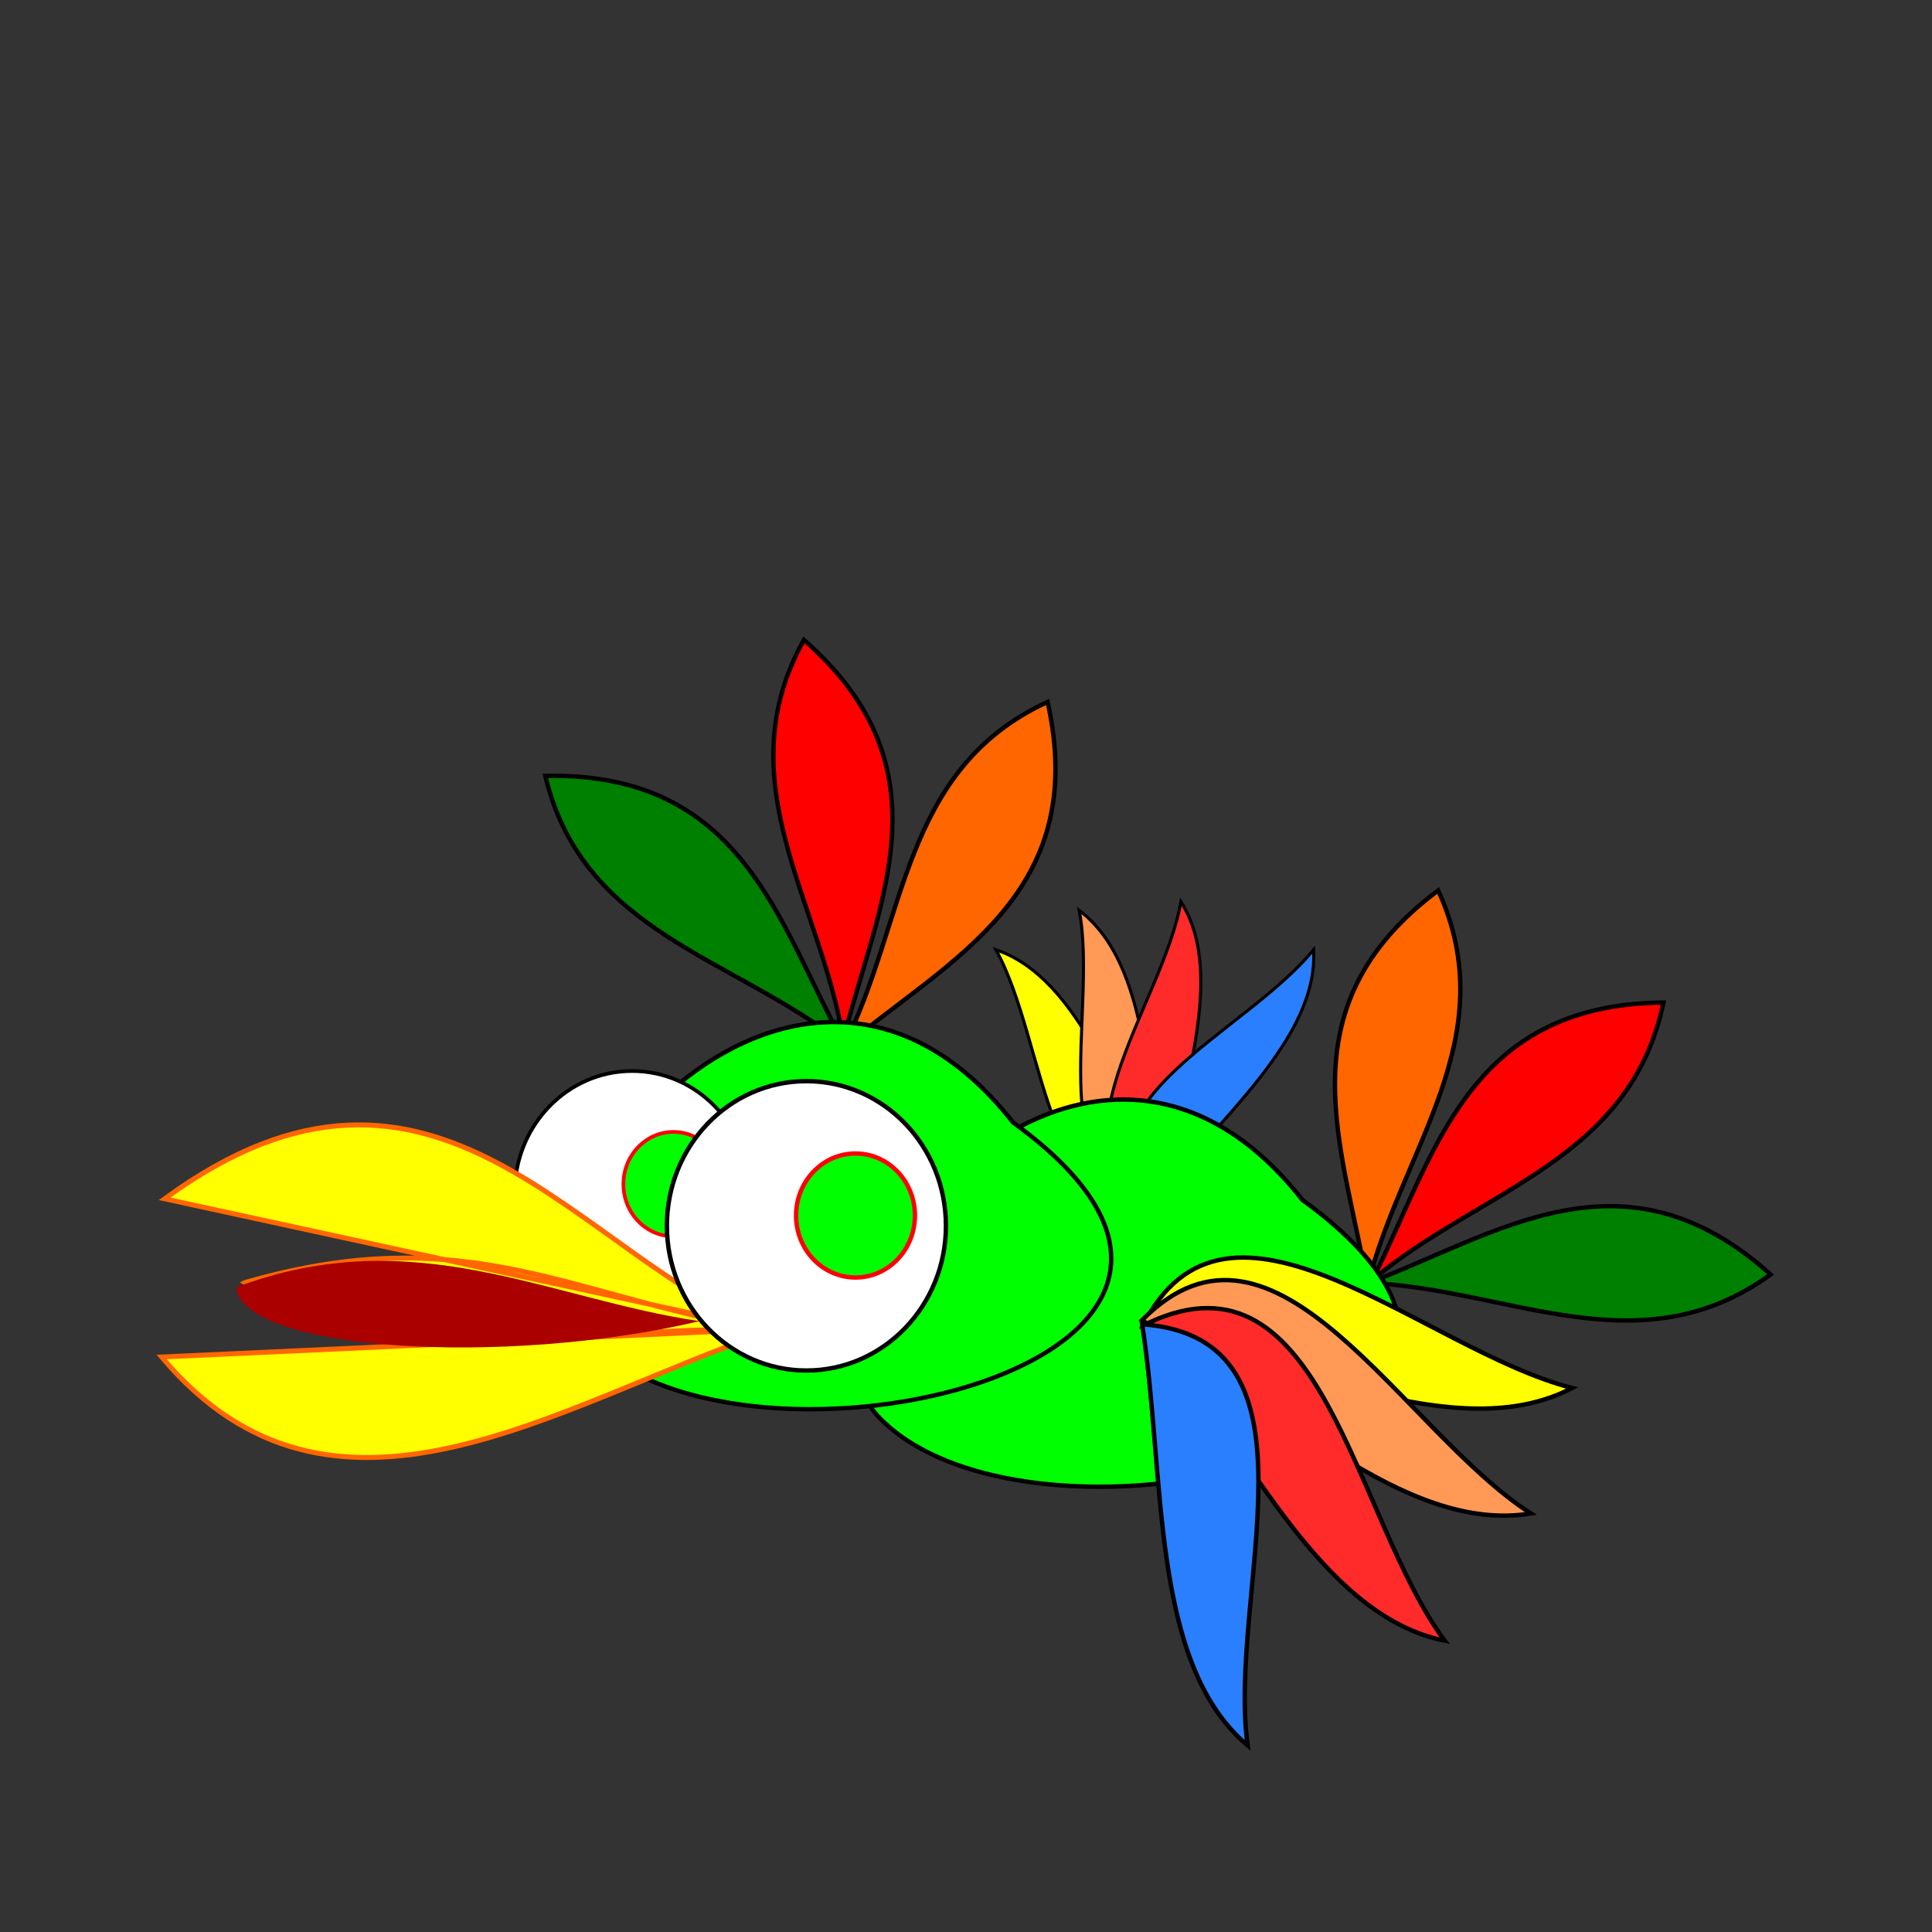 <svg:svg xmlns:dc="http://purl.org/dc/elements/1.1/" xmlns:ns1="http://sodipodi.sourceforge.net/DTD/sodipodi-0.dtd" xmlns:ns2="http://www.inkscape.org/namespaces/inkscape" xmlns:ns4="http://creativecommons.org/ns#" xmlns:rdf="http://www.w3.org/1999/02/22-rdf-syntax-ns#" xmlns:svg="http://www.w3.org/2000/svg" height="212.143" id="svg2" version="1.1" viewBox="-18.933 -20.329 212.143 212.143" width="212.143" ns1:docname="papagaio.svg" ns2:version="0.91 r13725">
  <svg:rect x="-18.933" y="-20.329" width="212.143" height="212.143" fill="#333333" stroke="none"/>
  <svg:defs id="defs4" />
  <ns1:namedview bordercolor="#666666" borderopacity="1.0" id="base" pagecolor="#ffffff" showgrid="false" units="px" ns2:current-layer="layer1" ns2:cx="375" ns2:cy="191.90476" ns2:document-units="px" ns2:pageopacity="0.0" ns2:pageshadow="2" ns2:window-height="712" ns2:window-maximized="1" ns2:window-width="1024" ns2:window-x="-4" ns2:window-y="-4" ns2:zoom="0.87885424" />
  <svg:g id="layer1" transform="translate(0,-842.362)" ns2:groupmode="layer" ns2:label="Camada 1">
    <svg:g id="g4321" transform="matrix(0.482,0,0,0.482,120.682,747.849)">
      <svg:g id="g5169" transform="matrix(-0.758,-0.653,-0.653,0.758,230.912,96.125)">
        <svg:path d="m -70.582,402.068 c 24.169,-20.252 56.409,-34.86 46.658,-78.836 -33.52,15.421 -32.056,50.186 -46.658,78.836 z" id="path5171" style="fill:#ff6600;stroke:#000000;stroke-width:1px;stroke-linecap:butt;stroke-linejoin:miter;stroke-opacity:1" ns1:nodetypes="ccc" ns2:connector-curvature="0" ns2:transform-center-x="-20.931718" ns2:transform-center-y="-38.286116" />
        <svg:path d="m -70.217,401.313 c -15.111,-27.676 -23.102,-62.157 -68.136,-61.233 8.537,35.896 42.913,41.289 68.136,61.233 z" id="path5173" style="fill:#008000;stroke:#000000;stroke-width:1px;stroke-linecap:butt;stroke-linejoin:miter;stroke-opacity:1" ns1:nodetypes="ccc" ns2:connector-curvature="0" ns2:transform-center-x="31.107907" ns2:transform-center-y="-23.184916" />
        <svg:path d="m -70.453,400.263 c 7.515,-30.624 24.875,-61.469 -8.993,-91.166 -17.912,32.258 3.826,59.427 8.993,91.166 z" id="path5175" style="fill:#ff0000;stroke:#000000;stroke-width:1px;stroke-linecap:butt;stroke-linejoin:miter;stroke-opacity:1" ns1:nodetypes="ccc" ns2:connector-curvature="0" ns2:transform-center-x="4.3711311" ns2:transform-center-y="-42.724451" />
      </svg:g>
      <svg:g id="g4294">
        <svg:path d="M -65.922,403.737 Z" id="path5144" style="fill:none;stroke:#000000;stroke-width:1px;stroke-linecap:butt;stroke-linejoin:miter;stroke-opacity:1" ns2:connector-curvature="0" />
        <svg:g id="g5191" transform="matrix(-0.295,-0.632,0.632,-0.295,-320.37,542.84)">
          <svg:path d="m -29.294,457.124 c 5.882,-43.06 62.397,-15.318 97.296,-17.803 -20.264,21.095 -62.616,14.669 -97.296,17.803 z" id="path5193" style="fill:#ffff00;stroke:#000000;stroke-width:1px;stroke-linecap:butt;stroke-linejoin:miter;stroke-opacity:1" ns1:nodetypes="ccc" ns2:connector-curvature="0" ns2:transform-center-x="-46.089404" ns2:transform-center-y="-11.09922" />
          <svg:path d="m -29.835,455.658 c 19.147,-39.015 64.046,5.118 97.95,13.753 C 42.237,483.049 4.066,463.609 -29.835,455.658 Z" id="path5195" style="fill:#ff9955;stroke:#000000;stroke-width:1px;stroke-linecap:butt;stroke-linejoin:miter;stroke-opacity:1" ns1:nodetypes="ccc" ns2:connector-curvature="0" ns2:transform-center-x="-42.344483" ns2:transform-center-y="3.25675" />
          <svg:path d="M -30.097,453.185 C 1.62,423.473 27.991,480.641 56.644,500.718 27.615,504.313 -1.205,472.62 -30.097,453.185 Z" id="path5197" style="fill:#ff2a2a;stroke:#000000;stroke-width:1px;stroke-linecap:butt;stroke-linejoin:miter;stroke-opacity:1" ns1:nodetypes="ccc" ns2:connector-curvature="0" ns2:transform-center-x="-36.477989" ns2:transform-center-y="19.189681" />
          <svg:path d="M -28.995,449.931 C 13.11,439.162 8.696,501.964 24.141,533.357 -3.032,522.53 -13.03,480.876 -28.995,449.931 Z" id="path5199" style="fill:#2a7fff;stroke:#000000;stroke-width:1px;stroke-linecap:butt;stroke-linejoin:miter;stroke-opacity:1" ns1:nodetypes="ccc" ns2:connector-curvature="0" ns2:transform-center-x="-20.777909" ns2:transform-center-y="37.324432" />
        </svg:g>
        <svg:path d="M 7.063,427.281 C 82.487,481.88 -54.339,513.558 -89.465,476.722 -113.565,451.451 -43.279,363.192 7.063,427.281 Z" id="path5162" style="fill:#00ff00;stroke:#000000;stroke-width:1px;stroke-linecap:butt;stroke-linejoin:miter;stroke-opacity:1" ns1:nodetypes="csc" ns2:connector-curvature="0" />
        <svg:g id="g5164" transform="translate(-27.075,-9.417)">
          <svg:path d="m -70.582,402.068 c 24.169,-20.252 56.409,-34.86 46.658,-78.836 -33.52,15.421 -32.056,50.186 -46.658,78.836 z" id="path5148" style="fill:#ff6600;stroke:#000000;stroke-width:1px;stroke-linecap:butt;stroke-linejoin:miter;stroke-opacity:1" ns1:nodetypes="ccc" ns2:connector-curvature="0" ns2:transform-center-x="-20.931718" ns2:transform-center-y="-38.286116" />
          <svg:path d="m -70.217,401.313 c -15.111,-27.676 -23.102,-62.157 -68.136,-61.233 8.537,35.896 42.913,41.289 68.136,61.233 z" id="path5142" style="fill:#008000;stroke:#000000;stroke-width:1px;stroke-linecap:butt;stroke-linejoin:miter;stroke-opacity:1" ns1:nodetypes="ccc" ns2:connector-curvature="0" ns2:transform-center-x="31.107907" ns2:transform-center-y="-23.184916" />
          <svg:path d="m -70.453,400.263 c 7.515,-30.624 24.875,-61.469 -8.993,-91.166 -17.912,32.258 3.826,59.427 8.993,91.166 z" id="path5146" style="fill:#ff0000;stroke:#000000;stroke-width:1px;stroke-linecap:butt;stroke-linejoin:miter;stroke-opacity:1" ns1:nodetypes="ccc" ns2:connector-curvature="0" ns2:transform-center-x="4.3711311" ns2:transform-center-y="-42.724451" />
        </svg:g>
        <svg:path d="m -58.859,409.623 c 75.424,54.599 -61.402,86.277 -96.529,49.441 -24.099,-25.272 46.187,-113.531 96.529,-49.441 z" id="path5150" style="fill:#00ff00;stroke:#000000;stroke-width:1px;stroke-linecap:butt;stroke-linejoin:miter;stroke-opacity:1" ns1:nodetypes="csc" ns2:connector-curvature="0" />
        <svg:g id="g5156" transform="matrix(0.842,0,0,0.842,-56.442,60.924)">
          <svg:ellipse cx="-105.946" cy="433.167" id="ellipse5158" rx="31.784" ry="32.961" style="fill:#ffffff;fill-opacity:1;stroke:#000000;stroke-width:1;stroke-linecap:round;stroke-linejoin:miter;stroke-miterlimit:4;stroke-dasharray:none;stroke-dashoffset:0;stroke-opacity:1" />
          <svg:ellipse cx="-94.763" cy="430.813" id="ellipse5160" rx="13.538" ry="14.126" style="fill:#00ff00;fill-opacity:1;stroke:#ff0000;stroke-width:1;stroke-linecap:round;stroke-linejoin:miter;stroke-miterlimit:4;stroke-dasharray:none;stroke-dashoffset:0;stroke-opacity:1" />
        </svg:g>
        <svg:path d="m -233.864,446.097 c 51.907,-15.001 75.333,4.185 121.964,11.388 l -140.241,-30.479 c 62.165,-45.425 94.134,13.617 137.589,30.232 -48.228,16.483 -99.274,52.176 -138.28,5.81 l 134.303,-6.181 c -45.368,-1.062 -76.123,13.241 -115.336,-10.769 z" id="path4131" style="fill:#ffff00;stroke:#ff6600;stroke-width:1.131px;stroke-linecap:butt;stroke-linejoin:miter;stroke-opacity:1" ns1:nodetypes="ccccccc" ns2:connector-curvature="0" ns2:transform-center-x="-44.77952" ns2:transform-center-y="1.8658492" />
        <svg:g id="g5152">
          <svg:ellipse cx="-105.946" cy="433.167" id="path4338" rx="31.784" ry="32.961" style="fill:#ffffff;fill-opacity:1;stroke:#000000;stroke-width:1;stroke-linecap:round;stroke-linejoin:miter;stroke-miterlimit:4;stroke-dasharray:none;stroke-dashoffset:0;stroke-opacity:1" />
          <svg:ellipse cx="-94.763" cy="430.813" id="path5140" rx="13.538" ry="14.126" style="fill:#00ff00;fill-opacity:1;stroke:#ff0000;stroke-width:1;stroke-linecap:round;stroke-linejoin:miter;stroke-miterlimit:4;stroke-dasharray:none;stroke-dashoffset:0;stroke-opacity:1" />
        </svg:g>
        <svg:g id="g5207">
          <svg:path d="m -29.441,456.229 c 19.198,-38.99 64.039,5.202 97.932,13.881 -25.895,13.604 -64.041,-5.886 -97.932,-13.881 z" id="path5177" style="fill:#ffff00;stroke:#000000;stroke-width:1px;stroke-linecap:butt;stroke-linejoin:miter;stroke-opacity:1" ns1:nodetypes="ccc" ns2:connector-curvature="0" ns2:transform-center-x="-46.089404" ns2:transform-center-y="-11.09922" />
          <svg:path d="m -29.491,454.667 c 30.502,-30.957 59.14,25.11 88.574,44.024 -28.862,4.754 -58.927,-25.76 -88.574,-44.024 z" id="path5179" style="fill:#ff9955;stroke:#000000;stroke-width:1px;stroke-linecap:butt;stroke-linejoin:miter;stroke-opacity:1" ns1:nodetypes="ccc" ns2:connector-curvature="0" ns2:transform-center-x="-42.344483" ns2:transform-center-y="3.25675" />
          <svg:path d="m -27.788,455.159 c 39.485,-18.157 46.423,44.417 67.257,72.525 -28.676,-5.77 -45.994,-44.95 -67.257,-72.525 z" id="path5181" style="fill:#ff2a2a;stroke:#000000;stroke-width:1px;stroke-linecap:butt;stroke-linejoin:miter;stroke-opacity:1" ns1:nodetypes="ccc" ns2:connector-curvature="0" ns2:transform-center-x="-36.477989" ns2:transform-center-y="19.189681" />
          <svg:path d="m -29.466,455.589 c 43.349,3.099 19.3,61.282 24.025,95.949 C -27.796,532.673 -24.108,489.995 -29.466,455.589 Z" id="path5183" style="fill:#2a7fff;stroke:#000000;stroke-width:1px;stroke-linecap:butt;stroke-linejoin:miter;stroke-opacity:1" ns1:nodetypes="ccc" ns2:connector-curvature="0" ns2:transform-center-x="-20.777909" ns2:transform-center-y="37.324432" />
        </svg:g>
        <svg:path d="m -130.289,454.885 c -34.456,-5.059 -65.043,-22.959 -105.619,-7.709 1.717,14.561 61.218,18.139 105.619,7.709 z" id="path5213" style="fill:#aa0000;stroke:none" ns1:nodetypes="ccc" ns2:connector-curvature="0" />
      </svg:g>
    </svg:g>
  </svg:g>
</svg:svg>